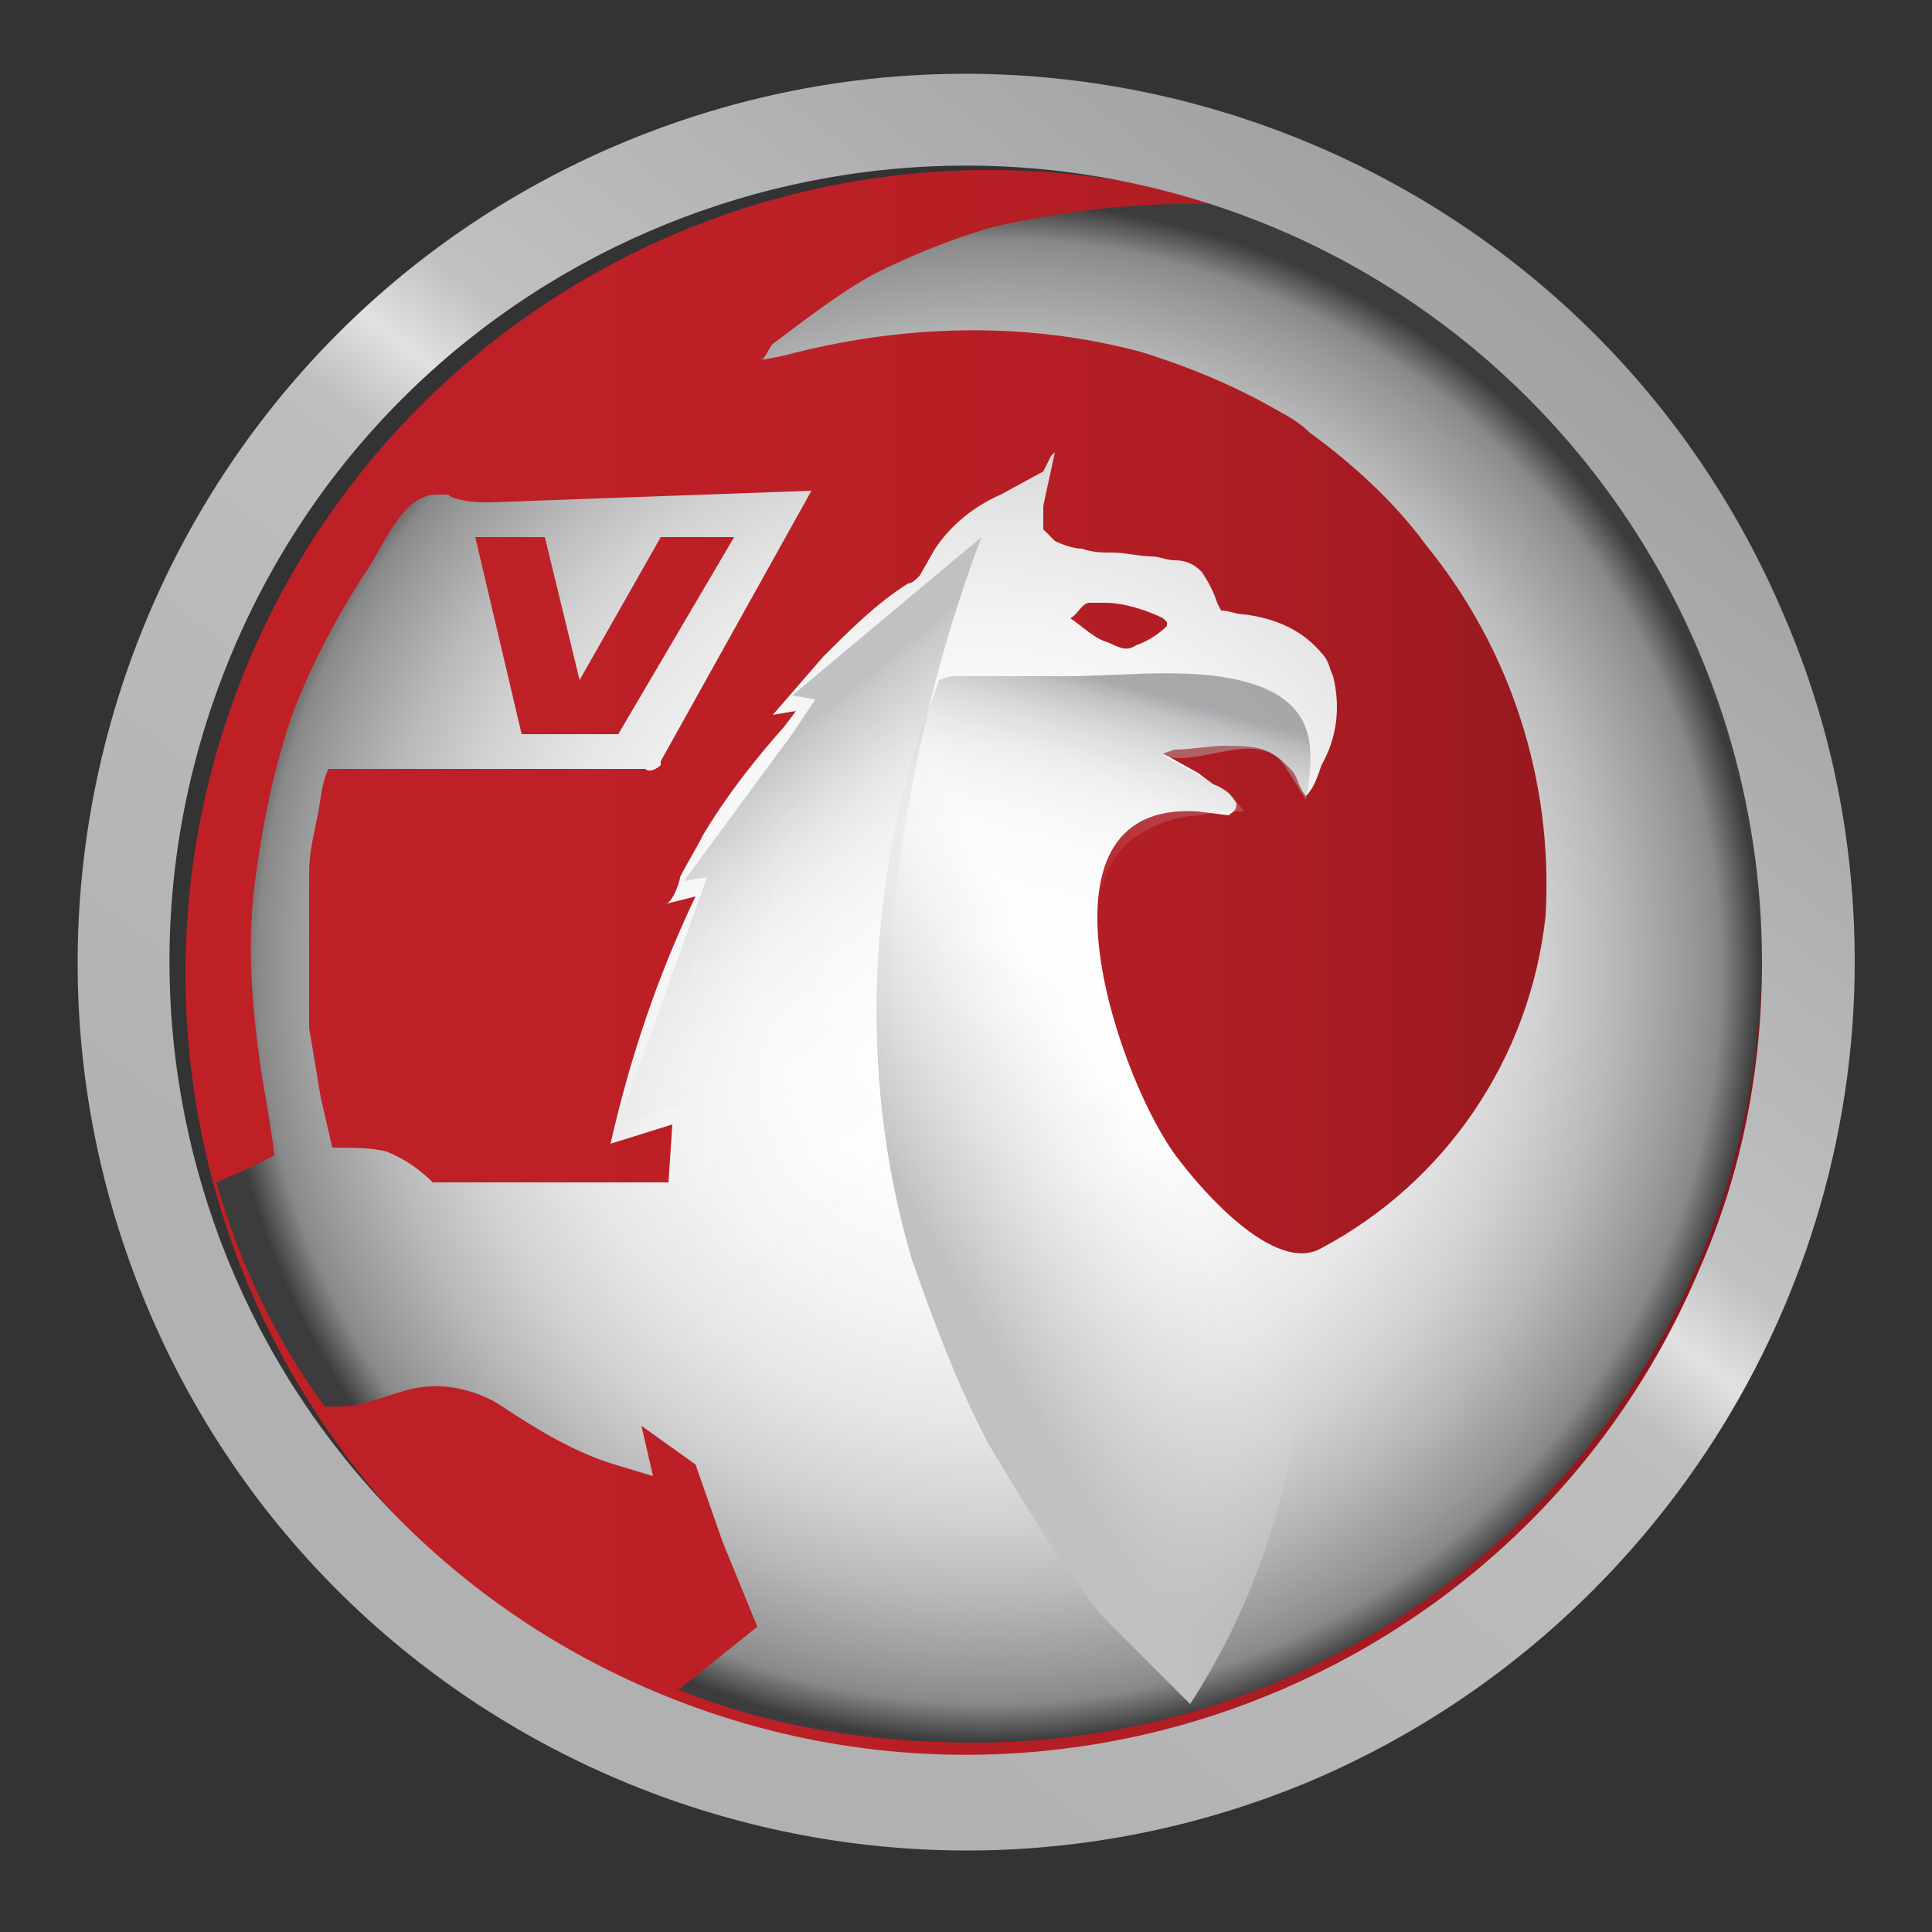 <?xml version="1.0" encoding="utf-8"?>
<!-- Generator: Adobe Illustrator 23.0.1, SVG Export Plug-In . SVG Version: 6.00 Build 0)  -->
<svg version="1.1" id="Layer_1" xmlns="http://www.w3.org/2000/svg" xmlns:xlink="http://www.w3.org/1999/xlink" x="0px" y="0px"
	 viewBox="0 0 50 50" style="enable-background:new 0 0 50 50;" xml:space="preserve">
<rect x="0" y="0" width="50" height="50" fill="#333333" stroke="none"/>
<style type="text/css">
	.st0{fill:url(#SVGID_1_);}
	.st1{fill:url(#SVGID_2_);}
	.st2{fill:url(#SVGID_3_);}
	.st3{fill:url(#SVGID_4_);}
	.st4{opacity:0.77;fill:url(#SVGID_5_);enable-background:new    ;}
	.st5{fill:url(#SVGID_6_);}
</style>
<title>vauxhall</title>
<linearGradient id="SVGID_1_" gradientUnits="userSpaceOnUse" x1="4.8" y1="5.8" x2="46.4" y2="5.8" gradientTransform="matrix(1 0 0 -1 0 31)">
	<stop  offset="0" style="stop-color:#BE2026"/>
	<stop  offset="0.36" style="stop-color:#BC2026"/>
	<stop  offset="0.57" style="stop-color:#B31E24"/>
	<stop  offset="0.74" style="stop-color:#A51B22"/>
	<stop  offset="0.89" style="stop-color:#92181F"/>
	<stop  offset="1" style="stop-color:#7F141C"/>
</linearGradient>
<circle class="st0" cx="25.6" cy="25.2" r="20.8"/>
<radialGradient id="SVGID_2_" cx="25.6" cy="5.853" r="19.936" gradientTransform="matrix(1 0 0 -1 0 31)" gradientUnits="userSpaceOnUse">
	<stop  offset="0" style="stop-color:#FFFFFF"/>
	<stop  offset="0.29" style="stop-color:#FDFDFD"/>
	<stop  offset="0.45" style="stop-color:#F4F4F4"/>
	<stop  offset="0.59" style="stop-color:#E6E6E6"/>
	<stop  offset="0.71" style="stop-color:#D2D2D2"/>
	<stop  offset="0.81" style="stop-color:#B9B9B9"/>
	<stop  offset="0.91" style="stop-color:#999999"/>
	<stop  offset="0.95" style="stop-color:#898989"/>
	<stop  offset="1" style="stop-color:#3C3C3C"/>
</radialGradient>
<path class="st1" d="M32.4,5.4l-0.5-0.1c-2.1-0.1-4.2,0.1-6.3,0.6c-1,0.3-2,0.7-3,1.2c-0.9,0.5-1.8,1.2-2.6,1.8
	c-0.1,0.1-0.2,0.4-0.3,0.4h0.1l0.5-0.1c3-0.8,6.2-0.9,9.2-0.1c1.3,0.4,2.5,0.9,3.7,1.6c0.2,0.1,0.5,0.3,0.7,0.5
	c1.1,0.8,2.2,1.8,3,2.9c2.2,2.7,3.3,6.1,3.1,9.6c-0.4,3.7-2.6,6.9-5.8,8.6C33,33,31.1,30.8,30.5,30c-1.5-1.9-4.1-9.3,0.5-9l0.8,0.1
	C31.9,21,32,21,32,20.8l0,0c-0.1-0.2-0.3-0.4-0.6-0.5L31,20l-0.9-0.5l0.3-0.1c0.4,0,0.9-0.1,1.3-0.1c0.3,0,0.7,0,1,0.1
	s0.5,0.3,0.7,0.5s0.2,0.5,0.4,0.7c0.2-0.2,0.3-0.5,0.4-0.8c0.4-0.7,0.5-1.5,0.3-2.3c-0.1-0.2-0.1-0.4-0.3-0.6c-0.5-0.6-1.2-0.9-2-1
	c-0.2,0-0.4-0.1-0.6-0.1l-0.1-0.2c-0.1-0.3-0.2-0.5-0.4-0.8c-0.2-0.2-0.4-0.3-0.7-0.3c-0.2,0-0.4-0.1-0.6-0.1c-0.3,0-0.7-0.1-1-0.1
	s-0.5,0-0.8-0.1c-0.2,0-0.5-0.1-0.7-0.2c-0.1-0.1-0.2-0.2-0.3-0.3c0-0.2,0-0.4,0-0.6c0.1-0.5,0.2-0.9,0.3-1.4l-0.1,0.1L27,12.2
	l-1.1,0.6c-0.7,0.3-1.3,0.8-1.7,1.4l-0.4,0.7c-0.1,0.1-0.2,0.2-0.3,0.2c-0.8,0.5-1.5,1.2-2.2,1.9L20,18.5l0.6-0.1l-0.3,0.4
	c-0.8,0.9-1.5,1.8-2.1,2.8c-0.2,0.4-0.4,0.7-0.6,1.1c0,0.1-0.2,0.7-0.4,0.7l0.8-0.2c-1,2.1-1.7,4.2-2.2,6.4l1.6-0.5l-0.1,1.5h-6.1
	c-0.3-0.3-0.7-0.6-1.2-0.8c-0.4-0.1-0.9-0.1-1.4-0.1l-0.3-1.3L8,26.6l0-1.3v-2.7c0-0.5,0.1-0.9,0.2-1.4c0.1-0.4,0.1-0.9,0.3-1.3h8.2
	c0.1,0.1,0.3,0,0.4-0.1c0,0,0,0,0-0.1l3.9-7L12.7,13c-0.3,0-0.6,0-0.9-0.1c-0.1,0-0.2-0.1-0.2-0.1c-0.1,0-0.2,0-0.3,0
	c-0.6,0-1,0.6-1.3,1.1l-0.4,0.7c-0.8,1.2-1.5,2.5-2,3.8c-0.5,1.4-0.8,2.9-1,4.4s-0.1,3,0.1,4.5C6.8,28.1,7,29,7.1,29.9l-0.8,0.4
	l-0.7,0.3c0.6,2.1,1.5,4,2.8,5.8h0.4c0.7,0,1.4-0.4,2.1-0.5c0.7-0.1,1.5,0.1,2.1,0.5c0.9,0.6,1.9,1.2,2.9,1.5l1,0.3l-0.3-1.3l1.4,1
	l0.7,2l0.9,2.2l-2,1.6h-0.1c2.4,1,5.1,1.4,7.7,1.4c11.3,0,20.4-9.2,20.4-20.5C45.6,16,40.3,8.4,32.4,5.4z M14.1,13.9l0.9,3.7
	l2.1-3.7H19L16,19h-2.5l-1.2-5.1H14.1z M28.2,15.6c0.1,0,0.2,0,0.4,0c0.5,0,1.1,0.2,1.5,0.4l0.1,0.1v0.1c-0.2,0.2-0.5,0.4-0.8,0.5
	c-0.3,0.2-0.5,0-0.8-0.1S28,16.2,27.7,16C27.9,15.9,28,15.6,28.2,15.6z"/>
<linearGradient id="SVGID_3_" gradientUnits="userSpaceOnUse" x1="14.014" y1="-7.907" x2="48.744" y2="36.443" gradientTransform="matrix(1 0 0 -1 0 31)">
	<stop  offset="0" style="stop-color:#B1B1B1"/>
	<stop  offset="0.34" style="stop-color:#BEBEBE"/>
	<stop  offset="0.38" style="stop-color:#E1E1E1"/>
	<stop  offset="0.42" style="stop-color:#C0C1C3"/>
	<stop  offset="0.95" style="stop-color:#898989"/>
	<stop  offset="1" style="stop-color:#3C3C3C"/>
</linearGradient>
<path class="st2" d="M46.2,16C41.3,4.3,27.8-1.2,16.1,3.7S-1.1,22.1,3.8,33.8S22.2,51,33.9,46.1c8.5-3.6,14.1-12,14.1-21.2
	C48,21.8,47.4,18.8,46.2,16z M44,32.8c-4.4,10.5-16.5,15.4-27,11S1.6,27.4,6,16.9s16.5-15.4,27-11c7.6,3.2,12.6,10.7,12.6,19
	C45.6,27.6,45.1,30.3,44,32.8z"/>
<linearGradient id="SVGID_4_" gradientUnits="userSpaceOnUse" x1="25.058" y1="-0.152" x2="17.308" y2="9.298" gradientTransform="matrix(1 0 0 -1 0 31)">
	<stop  offset="1.000000e-02" style="stop-color:#E1E1E1;stop-opacity:0"/>
	<stop  offset="0.28" style="stop-color:#E1E1E1;stop-opacity:1.000000e-02"/>
	<stop  offset="0.42" style="stop-color:#DFDFDF;stop-opacity:5.000000e-02"/>
	<stop  offset="0.54" style="stop-color:#DDDDDD;stop-opacity:0.12"/>
	<stop  offset="0.64" style="stop-color:#DADADA;stop-opacity:0.22"/>
	<stop  offset="0.74" style="stop-color:#D5D6D6;stop-opacity:0.36"/>
	<stop  offset="0.82" style="stop-color:#D0D1D2;stop-opacity:0.52"/>
	<stop  offset="0.9" style="stop-color:#CACACC;stop-opacity:0.71"/>
	<stop  offset="0.98" style="stop-color:#C3C4C5;stop-opacity:0.92"/>
	<stop  offset="1" style="stop-color:#C0C1C3"/>
</linearGradient>
<path class="st3" d="M25.4,13.9c-1.1,2.9-1.8,5.9-2.2,9c-0.4,4.1,0.1,8.2,1.5,12c0.3,0.7,1.7,3,1.3,3.5c-0.4,0.8-3,1.5-3.7,1.9
	l-3,1.5c0.1,0-1.6-5.7-1.7-6.3c-0.3-2.3-0.3-4.6,0-6.9L16,29.1l2.3-6.4l-0.6,0.1l2.8-3.8l0.6-0.9L20.5,18L25.4,13.9z"/>
<linearGradient id="SVGID_5_" gradientUnits="userSpaceOnUse" x1="28.072" y1="0.69" x2="31.332" y2="12.68" gradientTransform="matrix(1 0 0 -1 0 31)">
	<stop  offset="1.000000e-02" style="stop-color:#E1E1E1;stop-opacity:0"/>
	<stop  offset="0.42" style="stop-color:#E0E0E0;stop-opacity:1.000000e-02"/>
	<stop  offset="0.57" style="stop-color:#DCDCDC;stop-opacity:6.000000e-02"/>
	<stop  offset="0.68" style="stop-color:#D6D6D6;stop-opacity:0.14"/>
	<stop  offset="0.76" style="stop-color:#CCCDCE;stop-opacity:0.25"/>
	<stop  offset="0.83" style="stop-color:#C0C1C2;stop-opacity:0.4"/>
	<stop  offset="0.9" style="stop-color:#B1B2B4;stop-opacity:0.59"/>
	<stop  offset="0.96" style="stop-color:#A0A1A4;stop-opacity:0.8"/>
	<stop  offset="1" style="stop-color:#8F9194"/>
</linearGradient>
<path class="st4" d="M24.6,17.5h3c1.6,0,3.6-0.3,5.1,0.3c1.4,0.6,1.3,1.7,1.1,2.9l-0.5-0.8c-0.7-1.2-2.4,0.1-3.3-0.4l1.8,1l0.4,0.5
	c-0.4,0-0.8,0-1.1,0.1c-0.7,0-1.4,0.3-1.9,0.7c-1.5,1.5-0.7,4.3,0,6c0.8,2,2.2,3.7,4.1,4.8c0.9,0.5,0.5,1.9,0.4,2.7
	c-0.2,3.1-1.2,6.2-2.9,8.8l-2.3-2.3c-1.1-1.4-2-2.9-2.9-4.4c-0.8-1.5-1.4-3.1-2-4.8c-1.3-4.4-1.2-9.2,0.2-13.6l0.5-1.4L24.6,17.5z"
	/>
<linearGradient id="SVGID_6_" gradientUnits="userSpaceOnUse" x1="24.44" y1="-1.662" x2="29.76" y2="1.438" gradientTransform="matrix(1 0 0 -1 0 31)">
	<stop  offset="0" style="stop-color:#C0C1C3"/>
	<stop  offset="1" style="stop-color:#E1E1E1;stop-opacity:0"/>
</linearGradient>
<path class="st5" d="M24.6,17.5h3c1.6,0,3.6-0.3,5.1,0.3c1.4,0.6,1.3,1.7,1.1,2.9l-0.5-0.8c-0.7-1.2-2.4,0.1-3.3-0.4l1.8,1l0.4,0.5
	c-0.4,0-0.8,0-1.1,0.1c-0.7,0-1.4,0.3-1.9,0.7c-1.5,1.5-0.7,4.3,0,6c0.8,2,2.2,3.7,4.1,4.8c0.9,0.5,0.5,1.9,0.4,2.7
	c-0.2,3.1-1.2,6.2-2.9,8.8l-2.3-2.3c-1.1-1.4-2-2.9-2.9-4.4c-0.8-1.5-1.4-3.1-2-4.8c-1.3-4.4-1.2-9.2,0.2-13.6l0.5-1.4L24.6,17.5z"
	/>
</svg>
